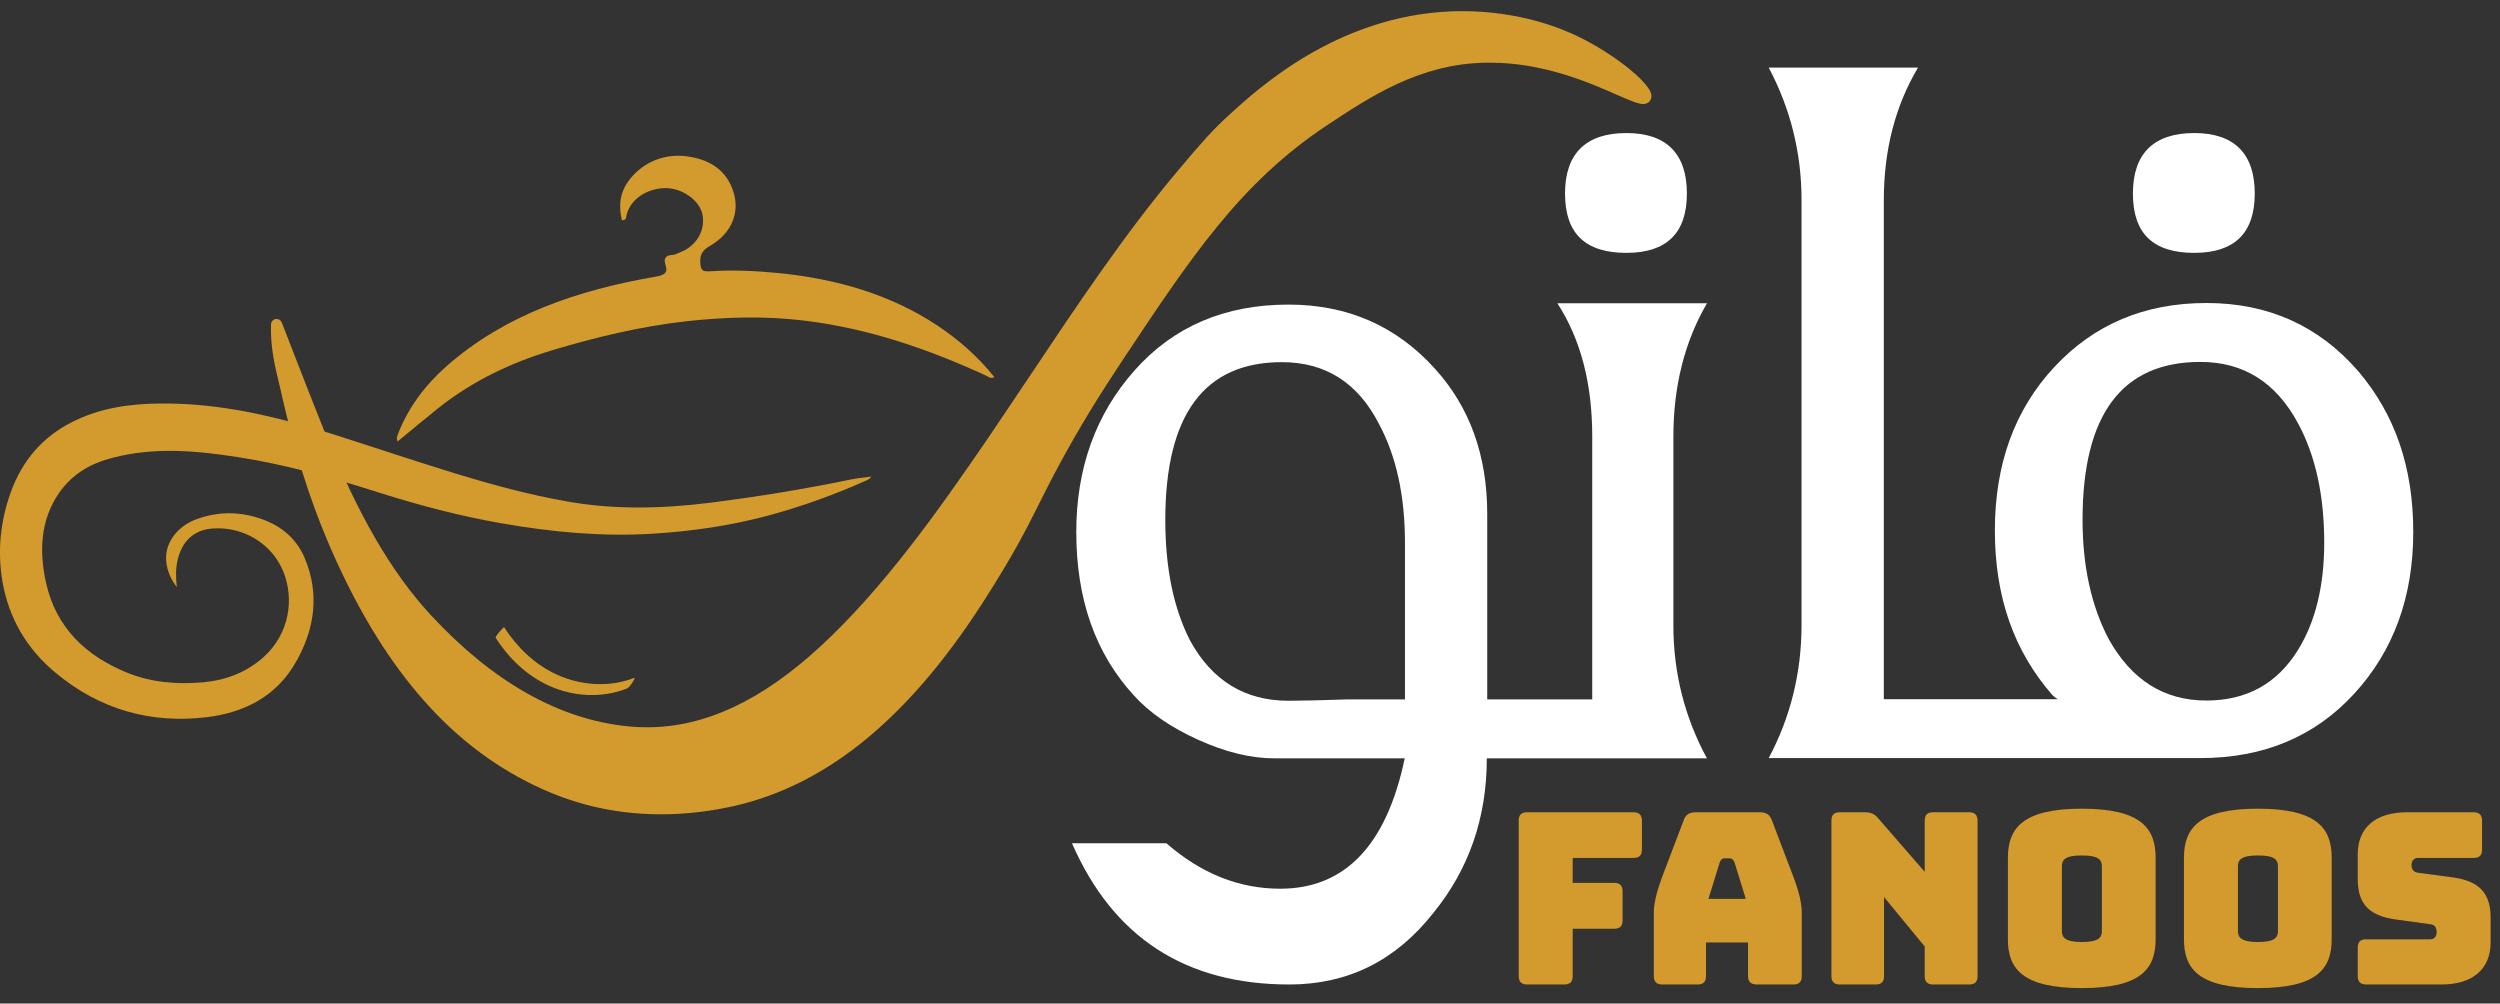 <svg width="142" height="57" viewBox="0 0 142 57" fill="none" xmlns="http://www.w3.org/2000/svg">
<rect x="0" y="0" width="142" height="57" fill="#333333" stroke="none"/>
<path d="M86.748 55.919C86.416 55.919 86.263 55.766 86.263 55.434V46.622C86.263 46.278 86.416 46.137 86.748 46.137H92.775C93.107 46.137 93.261 46.29 93.261 46.622V48.244C93.261 48.589 93.107 48.73 92.775 48.73H89.328V50.147H91.677C92.009 50.147 92.162 50.3 92.162 50.632V52.267C92.162 52.612 92.009 52.752 91.677 52.752H89.328V55.434C89.328 55.779 89.174 55.919 88.842 55.919H86.748Z" fill="#D39B2D"/>
<path d="M96.415 55.919H94.422C94.091 55.919 93.937 55.766 93.937 55.434V51.846C93.937 51.297 94.103 50.62 94.461 49.675L95.636 46.584C95.738 46.278 95.955 46.137 96.325 46.137H99.964C100.322 46.137 100.526 46.278 100.641 46.584L101.816 49.675C102.186 50.632 102.34 51.309 102.34 51.846V55.434C102.34 55.779 102.186 55.919 101.854 55.919H99.811C99.441 55.919 99.288 55.766 99.288 55.434V53.531H96.9V55.434C96.9 55.779 96.746 55.919 96.415 55.919ZM97.04 51.054H99.16L98.522 48.985C98.458 48.819 98.368 48.755 98.266 48.755H97.934C97.832 48.755 97.743 48.819 97.679 48.985L97.04 51.054Z" fill="#D39B2D"/>
<path d="M104.51 55.919C104.178 55.919 104.025 55.766 104.025 55.434V46.622C104.025 46.278 104.178 46.137 104.51 46.137H105.915C106.273 46.137 106.477 46.227 106.707 46.507L109.324 49.521V46.622C109.324 46.278 109.478 46.137 109.81 46.137H111.84C112.172 46.137 112.325 46.29 112.325 46.622V55.434C112.325 55.779 112.172 55.919 111.84 55.919H109.81C109.478 55.919 109.324 55.766 109.324 55.434V53.761L107.013 50.952V55.434C107.013 55.779 106.86 55.919 106.528 55.919H104.498H104.51Z" fill="#D39B2D"/>
<path d="M118.25 56.124C114.867 56.124 114.049 55.013 114.049 53.353V48.717C114.049 47.057 114.879 45.933 118.25 45.933C121.622 45.933 122.439 47.057 122.439 48.717V53.353C122.439 55.013 121.622 56.124 118.25 56.124ZM118.25 53.506C119.234 53.506 119.387 53.238 119.387 52.867V49.215C119.387 48.857 119.234 48.589 118.25 48.589C117.267 48.589 117.114 48.857 117.114 49.215V52.867C117.114 53.238 117.28 53.506 118.25 53.506Z" fill="#D39B2D"/>
<path d="M128.25 56.124C124.867 56.124 124.049 55.013 124.049 53.353V48.717C124.049 47.057 124.879 45.933 128.25 45.933C131.622 45.933 132.439 47.057 132.439 48.717V53.353C132.439 55.013 131.622 56.124 128.25 56.124ZM128.25 53.506C129.234 53.506 129.387 53.238 129.387 52.867V49.215C129.387 48.857 129.234 48.589 128.25 48.589C127.267 48.589 127.114 48.857 127.114 49.215V52.867C127.114 53.238 127.28 53.506 128.25 53.506Z" fill="#D39B2D"/>
<path d="M134.405 55.919C134.073 55.919 133.92 55.766 133.92 55.434V53.838C133.92 53.493 134.073 53.353 134.405 53.353H138.044C138.274 53.353 138.402 53.174 138.402 52.957C138.402 52.65 138.274 52.523 138.044 52.497L136.014 52.216C134.737 52.024 133.92 51.488 133.92 49.956V48.525C133.92 46.98 134.967 46.137 136.716 46.137H140.496C140.828 46.137 140.981 46.29 140.981 46.622V48.244C140.981 48.589 140.828 48.73 140.496 48.73H137.342C137.112 48.73 136.972 48.896 136.972 49.138C136.972 49.381 137.112 49.547 137.342 49.572L139.36 49.841C140.637 50.032 141.467 50.581 141.467 52.101V53.531C141.467 55.077 140.407 55.919 138.67 55.919H134.392H134.405Z" fill="#D39B2D"/>
<path d="M37.535 46.111C34.674 46.111 32.018 45.409 29.439 43.979C24.995 41.514 21.509 37.172 18.764 30.723C17.717 28.245 16.848 25.512 16.146 22.371L16.006 21.758C15.763 20.762 15.508 19.727 15.559 18.437C15.559 18.361 15.622 18.297 15.686 18.284C15.686 18.284 15.699 18.284 15.712 18.284C15.776 18.284 15.839 18.322 15.865 18.386L16.657 20.404C17.231 21.873 17.78 23.277 18.329 24.657C20.194 29.318 22.109 32.613 24.357 35.039C27.907 38.87 31.725 41.016 35.683 41.412C36.041 41.45 36.398 41.463 36.756 41.463C40.063 41.463 43.306 39.956 46.678 36.853C50.279 33.545 53.343 29.216 56.178 25.078C57.021 23.839 57.864 22.588 58.706 21.336C61.324 17.416 64.031 13.367 66.994 9.843C68.373 8.195 69.024 7.48 69.88 6.688C71.552 5.156 75.996 1.095 82.394 0.814C82.636 0.814 82.866 0.801 83.096 0.801C86.263 0.801 88.587 1.72 89.698 2.282C91.69 3.266 93.439 4.734 93.631 5.347C93.669 5.449 93.656 5.539 93.618 5.615C93.58 5.679 93.503 5.756 93.337 5.756C93.069 5.756 92.622 5.552 91.92 5.245C90.349 4.555 87.719 3.406 84.641 3.406H84.45C80.606 3.47 77.771 5.347 75.268 7.007C70.327 10.29 67.517 14.529 63.61 20.417C62.282 22.409 61.273 24.018 60.009 26.355C59.575 27.16 59.23 27.837 58.898 28.501C58.132 30.033 57.404 31.476 55.654 34.184C51.313 40.927 46.55 44.719 41.11 45.767C39.884 45.997 38.684 46.124 37.522 46.124L37.535 46.111Z" fill="#D39B2D"/>
<path d="M83.096 0.954C86.57 0.954 88.996 2.103 89.634 2.41C91.805 3.483 93.695 5.156 93.49 5.526C93.465 5.564 93.414 5.59 93.35 5.59C92.571 5.59 89.072 3.24 84.654 3.24C84.59 3.24 84.526 3.24 84.463 3.24C80.581 3.304 77.746 5.181 75.192 6.867C70.225 10.162 67.454 14.338 63.495 20.315C62.154 22.345 61.133 23.967 59.894 26.266C58.451 28.935 58.055 30.212 55.553 34.081C51.581 40.237 46.946 44.464 41.11 45.588C39.91 45.818 38.722 45.946 37.548 45.946C34.828 45.946 32.159 45.294 29.529 43.826C24.944 41.271 21.509 36.712 18.93 30.659C17.819 28.054 16.976 25.244 16.312 22.332C16.044 21.157 15.674 19.97 15.712 18.437C16.58 20.659 17.372 22.703 18.177 24.721C19.785 28.718 21.675 32.383 24.242 35.154C27.639 38.832 31.418 41.157 35.671 41.578C36.041 41.616 36.398 41.629 36.756 41.629C40.383 41.629 43.69 39.828 46.78 36.98C50.33 33.711 53.356 29.497 56.306 25.168C59.843 19.995 63.227 14.568 67.109 9.945C68.424 8.374 69.101 7.608 69.982 6.803C71.655 5.271 76.047 1.248 82.394 0.967C82.624 0.967 82.854 0.954 83.083 0.954M83.083 0.635C82.854 0.635 82.624 0.635 82.381 0.648C75.92 0.929 71.451 5.028 69.765 6.573C68.897 7.365 68.245 8.093 66.866 9.74C63.891 13.278 61.184 17.326 58.566 21.247C57.723 22.498 56.893 23.75 56.051 24.989C53.216 29.126 50.151 33.443 46.576 36.738C43.23 39.816 40.025 41.31 36.756 41.31C36.411 41.31 36.054 41.297 35.696 41.259C31.776 40.876 27.996 38.743 24.472 34.937C22.237 32.523 20.334 29.241 18.47 24.605C17.921 23.226 17.372 21.847 16.81 20.391L16.006 18.322C15.955 18.195 15.84 18.118 15.712 18.118C15.699 18.118 15.674 18.118 15.661 18.118C15.508 18.143 15.405 18.271 15.393 18.424C15.354 19.727 15.61 20.774 15.852 21.783C15.903 21.988 15.955 22.192 15.993 22.396C16.708 25.538 17.564 28.284 18.623 30.774C21.382 37.249 24.893 41.616 29.363 44.094C31.968 45.55 34.636 46.252 37.535 46.252C38.71 46.252 39.923 46.137 41.161 45.894C46.652 44.834 51.441 41.029 55.808 34.248C57.557 31.527 58.285 30.084 59.051 28.552C59.383 27.888 59.715 27.224 60.15 26.419C61.414 24.095 62.422 22.486 63.738 20.493C67.632 14.632 70.442 10.392 75.345 7.135C77.835 5.488 80.644 3.61 84.437 3.559H84.629C87.68 3.559 90.285 4.696 91.843 5.386C92.584 5.705 93.031 5.909 93.325 5.909C93.58 5.909 93.695 5.769 93.746 5.679C93.784 5.603 93.835 5.462 93.771 5.283C93.542 4.568 91.639 3.061 89.749 2.129C88.625 1.567 86.263 0.635 83.071 0.635H83.083Z" fill="#D39B2D"/>
<path d="M10.042 33.353C9.991 32.843 9.966 32.345 10.081 31.847C10.323 30.748 11 30.097 12.073 30.02C13.771 29.893 15.431 30.838 16.095 32.472C16.721 34.018 16.44 35.972 15.01 37.287C14.014 38.194 12.826 38.641 11.524 38.756C10.042 38.883 8.587 38.768 7.182 38.194C4.896 37.249 3.185 35.678 2.611 33.085C2.227 31.336 2.279 29.561 3.351 28.003C4.105 26.917 5.164 26.317 6.365 26.01C8.727 25.385 11.102 25.589 13.477 25.959C16.223 26.381 18.879 27.134 21.522 27.977C23.82 28.705 26.145 29.318 28.507 29.727C31.355 30.225 34.215 30.493 37.088 30.314C39.323 30.174 41.532 29.854 43.703 29.267C45.567 28.756 47.38 28.105 49.155 27.313C49.283 27.262 49.398 27.198 49.5 27.07C49.155 27.121 48.797 27.147 48.453 27.211C45.733 27.773 43.013 28.22 40.267 28.564C37.573 28.896 34.866 28.96 32.172 28.475C30.065 28.105 27.996 27.543 25.94 26.917C23.565 26.189 21.215 25.397 18.853 24.644C15.674 23.648 12.443 22.881 9.097 22.92C7.361 22.933 5.65 23.175 4.053 23.993C2.406 24.835 1.257 26.164 0.606 27.977C0.018 29.612 -0.148 31.297 0.133 32.996C0.491 35.116 1.525 36.853 3.134 38.194C5.662 40.314 8.587 41.118 11.753 40.735C13.848 40.48 15.712 39.573 16.836 37.555C17.883 35.691 18.164 33.711 17.295 31.668C16.836 30.595 15.993 29.905 14.971 29.522C13.72 29.05 12.456 29.024 11.179 29.484C10.081 29.88 9.34 30.838 9.442 31.885C9.493 32.434 9.71 32.919 10.068 33.379L10.042 33.353Z" fill="#D39B2D"/>
<path d="M22.582 25.078C23.361 24.439 24.102 23.814 24.868 23.201C26.758 21.694 28.916 20.634 31.329 19.906C33.832 19.152 36.373 18.54 38.991 18.246C41.225 18.003 43.434 17.939 45.656 18.207C49.372 18.654 52.756 19.842 56.012 21.336C56.127 21.387 56.242 21.528 56.485 21.426C55.578 20.289 54.493 19.319 53.241 18.488C50.598 16.739 47.559 15.845 44.252 15.513C42.936 15.385 41.621 15.321 40.306 15.411C39.91 15.436 39.808 15.334 39.782 15.002C39.744 14.542 39.821 14.248 40.344 13.955C41.557 13.252 42.03 12.077 41.66 10.902C41.302 9.753 40.421 9.076 39.054 8.885C37.752 8.693 36.488 9.217 35.722 10.251C35.185 10.966 35.134 11.72 35.326 12.512C35.594 12.512 35.556 12.333 35.594 12.192C35.811 11.324 36.73 10.698 37.79 10.685C38.735 10.673 39.731 11.375 39.897 12.167C40.089 13.099 39.54 14.006 38.582 14.351C38.454 14.402 38.327 14.478 38.199 14.478C37.739 14.504 37.701 14.746 37.803 15.04C37.944 15.487 37.765 15.628 37.228 15.717C32.785 16.483 28.686 17.888 25.391 20.774C24.14 21.873 23.208 23.137 22.633 24.58C22.582 24.721 22.493 24.861 22.582 25.065V25.078Z" fill="#D39B2D"/>
<path d="M92.38 14.363C94.665 14.363 95.815 13.24 95.815 10.992C95.815 8.744 94.665 7.557 92.38 7.557C90.094 7.557 88.894 8.706 88.894 10.992C88.894 13.278 90.056 14.363 92.38 14.363Z" fill="white"/>
<path d="M124.635 14.363C126.921 14.363 128.07 13.24 128.07 10.992C128.07 8.744 126.921 7.557 124.635 7.557C122.349 7.557 121.149 8.706 121.149 10.992C121.149 13.278 122.311 14.363 124.635 14.363Z" fill="white"/>
<path d="M96.977 17.224H88.459C89.775 19.255 90.439 21.77 90.439 24.784V39.726H84.475V29.203C84.475 25.883 83.492 23.137 81.513 20.953C79.329 18.527 76.558 17.301 73.187 17.301C69.561 17.301 66.649 18.552 64.44 21.043C62.231 23.533 61.133 26.598 61.133 30.225C61.133 34.03 62.218 37.121 64.402 39.496C65.283 40.48 66.509 41.322 68.067 42.025C69.624 42.727 71.055 43.072 72.344 43.072H79.789C78.755 48.014 76.392 50.479 72.715 50.479C70.378 50.479 68.233 49.623 66.253 47.899H60.89C63.227 53.25 67.339 55.919 73.238 55.919C76.558 55.919 79.278 54.566 81.411 51.858C83.441 49.368 84.45 46.444 84.45 43.072H96.951C95.687 40.735 95.048 38.219 95.048 35.512V24.797C95.048 21.936 95.687 19.408 96.951 17.237L96.977 17.224ZM79.802 39.726H76.533C75.039 39.777 73.928 39.803 73.187 39.803C70.71 39.803 68.846 38.666 67.594 36.38C66.662 34.554 66.189 32.281 66.189 29.535C66.189 23.558 68.399 20.57 72.804 20.57C75.281 20.57 77.12 21.732 78.32 24.069C79.304 25.895 79.802 28.143 79.802 30.838V39.726Z" fill="white"/>
<path d="M133.957 21.094C131.722 18.514 128.849 17.211 125.325 17.211C121.8 17.211 118.953 18.424 116.693 20.838C114.432 23.265 113.309 26.355 113.309 30.135C113.309 33.915 114.394 36.98 116.578 39.483C116.68 39.586 116.782 39.662 116.884 39.713H107.001V11.362C107.001 8.527 107.652 6.011 108.942 3.84H100.463C101.701 6.177 102.327 8.68 102.327 11.362V35.499C102.327 38.206 101.701 40.735 100.463 43.059H124.98C128.581 43.059 131.492 41.833 133.727 39.394C135.962 36.955 137.073 33.89 137.073 30.212C137.073 26.534 136.038 23.546 133.957 21.094ZM130.535 36.904C129.347 38.832 127.61 39.79 125.325 39.79C122.911 39.79 121.072 38.628 119.77 36.291C118.787 34.413 118.289 32.166 118.289 29.522C118.289 23.546 120.523 20.557 124.98 20.557C127.432 20.557 129.283 21.719 130.535 24.056C131.518 25.883 132.016 28.13 132.016 30.825C132.016 33.277 131.518 35.307 130.535 36.904Z" fill="white"/>
<path d="M36.028 38.5C34.623 39.062 32.976 38.934 31.636 38.321C30.346 37.734 29.35 36.738 28.635 35.627C28.622 35.601 28.366 35.882 28.354 35.908C28.315 35.959 28.111 36.176 28.162 36.24C28.89 37.376 29.912 38.385 31.24 38.973C32.58 39.573 34.202 39.662 35.594 39.113C35.734 39.062 35.849 38.858 35.926 38.755C35.952 38.73 36.092 38.487 36.041 38.513L36.028 38.5Z" fill="#D39B2D"/>
</svg>
